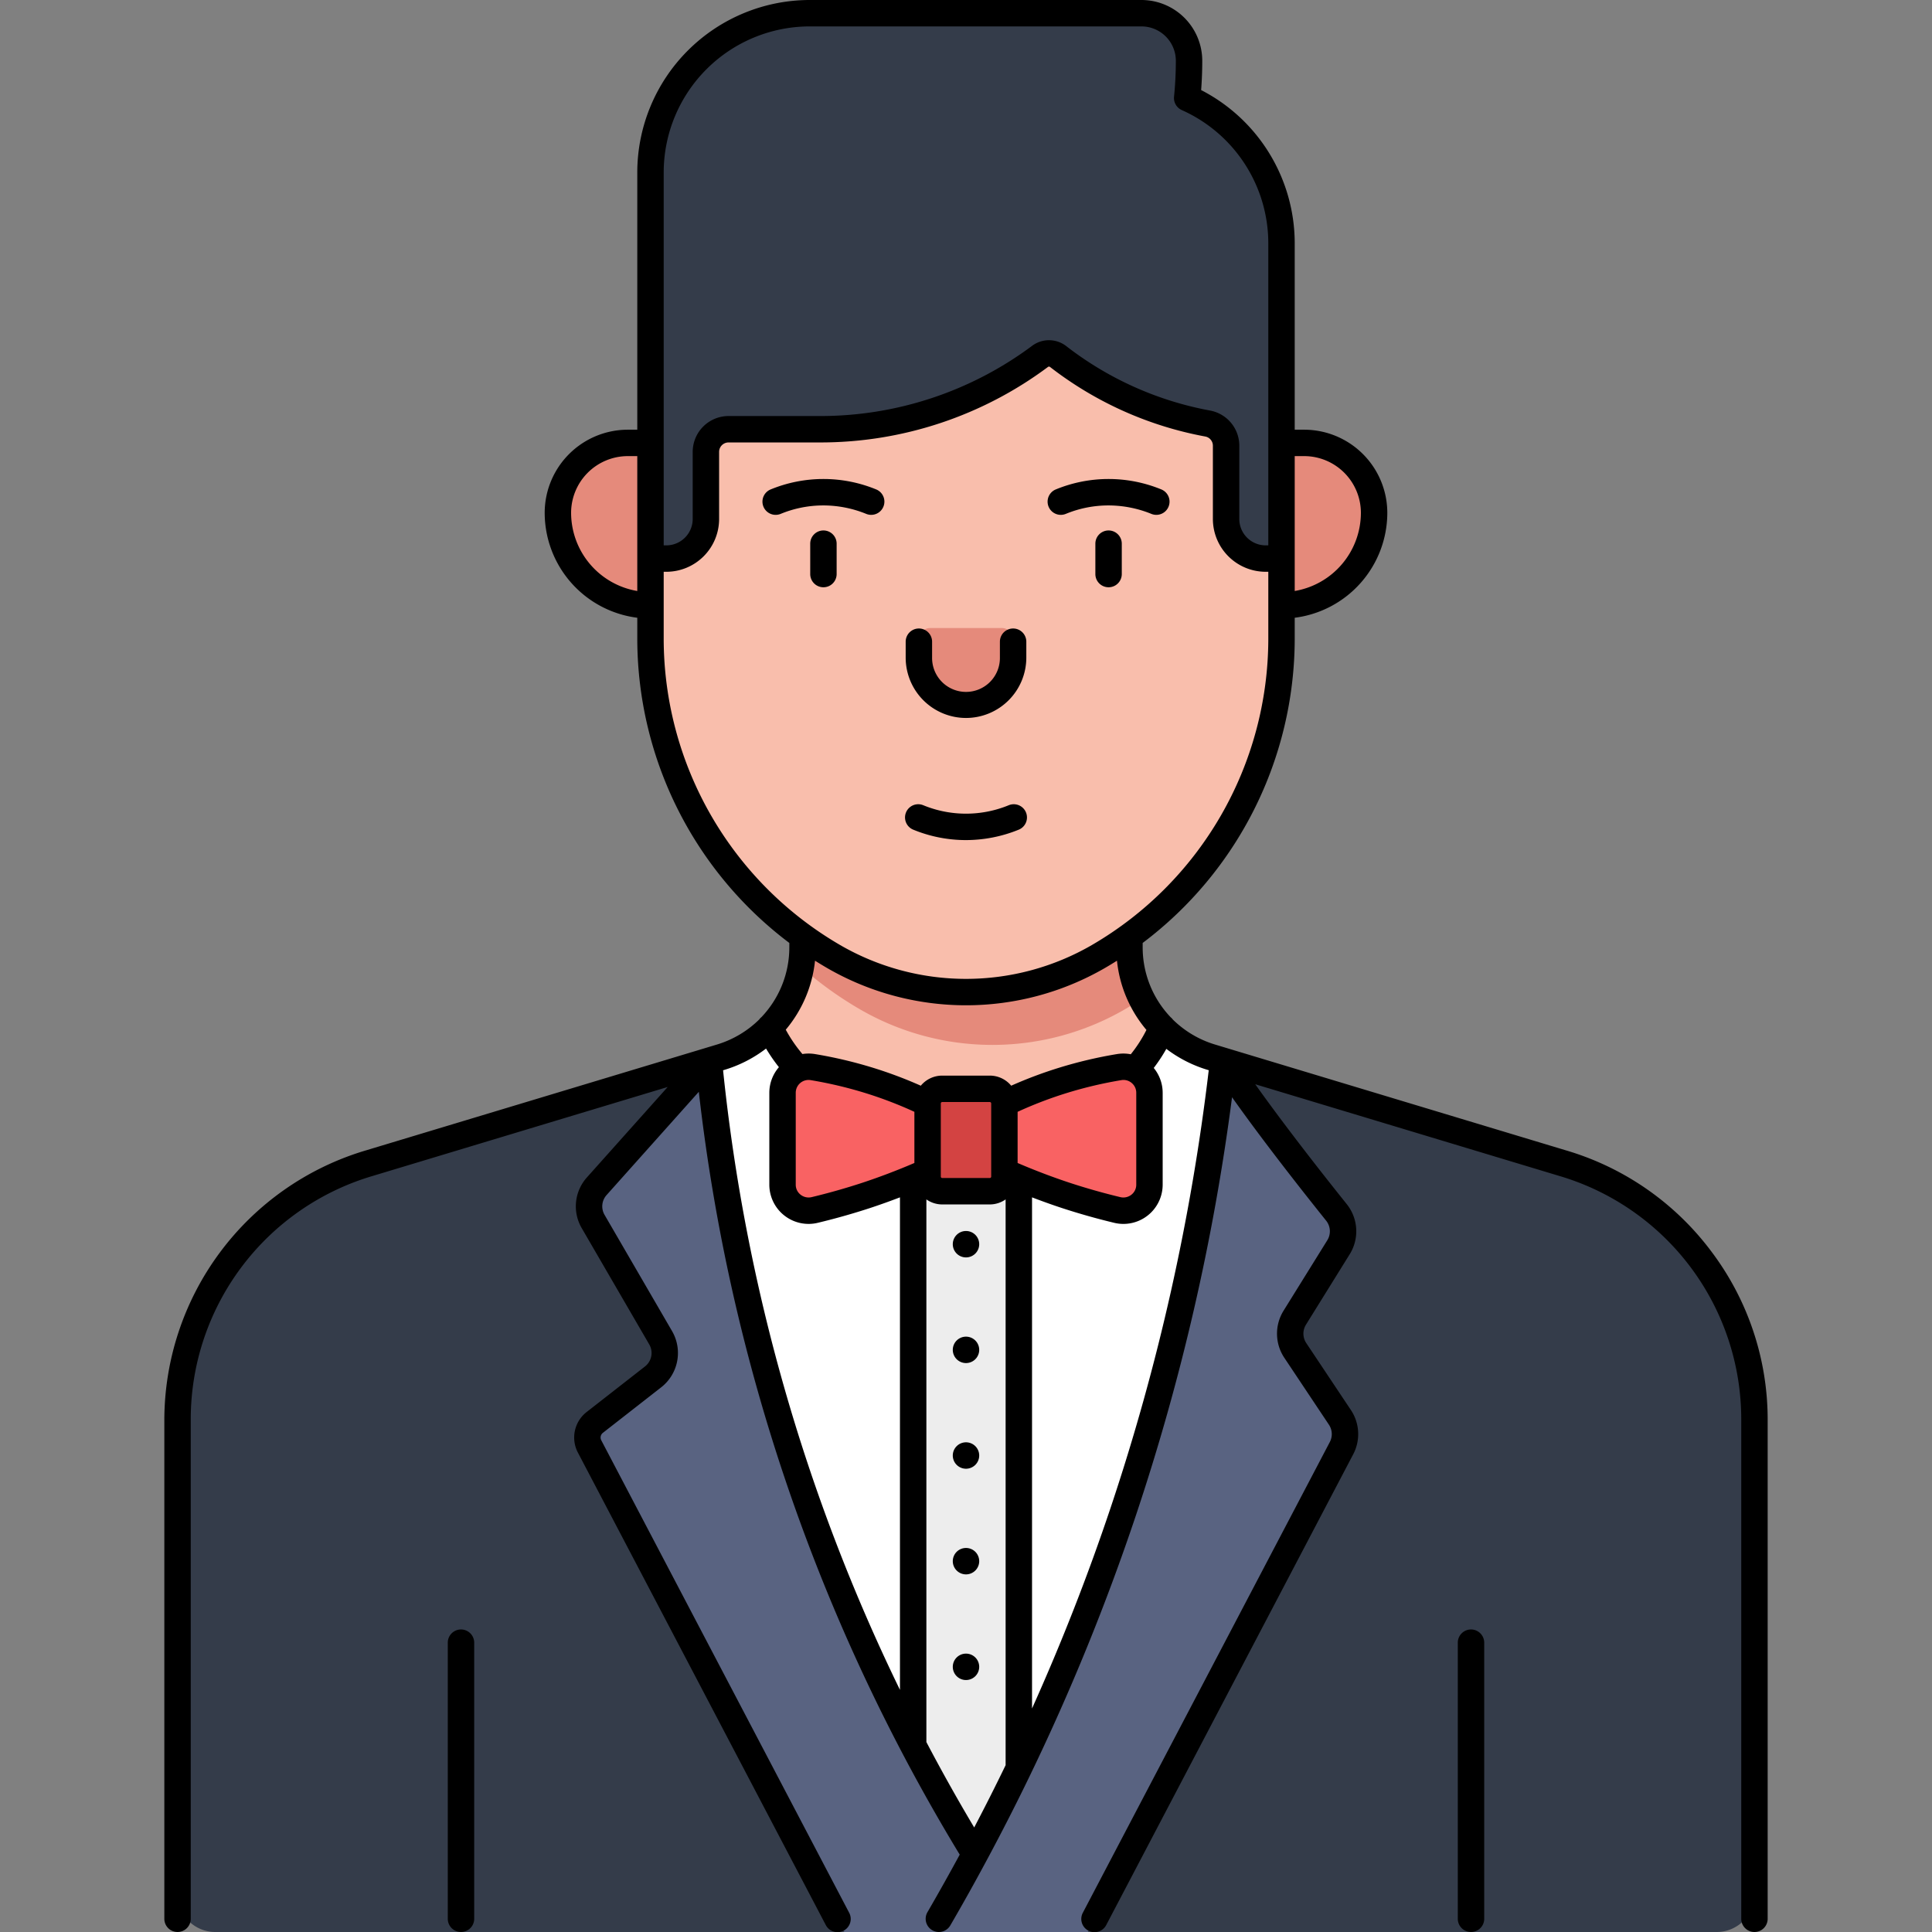 <svg xmlns="http://www.w3.org/2000/svg" data-name="Layer 1" viewBox="0 0 512 512"><rect x="0" y="0" width="512" height="512" fill="#808080" stroke="none"/><path fill="#343c4a" d="M454.95,511.999a10,10,0,0,0,10-10V376.366a71.154,71.154,0,0,0-50.693-68.081L321.045,280.18A30.495,30.495,0,0,1,299.319,251.002V187.372H212.681v63.63A30.495,30.495,0,0,1,190.955,280.18l-93.213,28.105a71.154,71.154,0,0,0-50.693,68.081V501.999a10,10,0,0,0,10,10Z"/><path fill="#fff" d="M324.154,281.117c-.763-.191-1.844-.489-3.11-.937A32.62,32.62,0,0,1,305.344,269.171a30.936,30.936,0,0,1-6.025-18.169V187.373H212.681v63.63a30.931,30.931,0,0,1-6.025,18.168c-5.539,7.365-13.05,10.075-16.069,11.12-1.122.388-2.076.654-2.746.826A348.34,348.34,0,0,0,256,490.18a327.197,327.197,0,0,0,39.156-65.272C321.144,367.226,324.774,314.111,324.154,281.117Z"/><rect width="28" height="186.566" x="242" y="310.446" fill="#ededed"/><path fill="#f9beac" d="M256,296.127c3.682.59,28.685,4.21,44.367-12.195a39.25,39.25,0,0,0,7.651-11.661,31.559,31.559,0,0,1-8.082-15.174,30.286,30.286,0,0,1-.618-6.095V202.331L284.314,187.373H227.686L212.681,202.331v48.671a30.398,30.398,0,0,1-8.7,21.269,41.075,41.075,0,0,0,8.014,11.556C227.875,299.834,251.986,296.71,256,296.127Z"/><path fill="#596381" d="M223.766,511.999l-67.523-128.686a5.071,5.071,0,0,1,1.373-6.354l15.485-12.091a8,8,0,0,0,1.995-10.323l-17.904-30.833a8,8,0,0,1,.952-9.347l29.698-33.249a494.587,494.587,0,0,0,70.532,210.295L255.179,511.999H223.766Z"/><path fill="#596381" d="M246.721,511.999c16.284-27.987,36.251-67.573,50.912-111.296a582.839,582.839,0,0,0,26.521-119.586c8.442,12.972,23.254,31.746,30.018,40.183a7.995,7.995,0,0,1,.553,9.222L343.12,349.21a8,8,0,0,0,.14,8.658L355.09,375.616a8,8,0,0,1,.428,8.154L288.26,511.999h-41.539Z"/><path fill="#e58a7b" d="M299.937,257.097a30.286,30.286,0,0,1-.618-6.095V202.331l-15.005-14.958h-56.627l-15.005,14.958v48.671a30.274,30.274,0,0,1-.455,5.182A97.555,97.555,0,0,0,227.843,267.446h0A70.012,70.012,0,0,0,263,276.91h0a70.014,70.014,0,0,0,35.157-9.464h0c1.52-.883,3.003-1.813,4.463-2.77A29.577,29.577,0,0,1,299.937,257.097Z"/><path fill="#f9beac" d="M291.157,253.446l-0,0a70.013,70.013,0,0,1-35.157,9.464h0a70.013,70.013,0,0,1-35.157-9.464l-0,0a97.206,97.206,0,0,1-48.457-84.043V76.149H339.614v93.254A97.206,97.206,0,0,1,291.157,253.446Z"/><path fill="#e58a7b" d="M268.486,169.435v4.845A12.486,12.486,0,0,1,256,186.766h0a12.486,12.486,0,0,1-12.486-12.486V169.435a3,3,0,0,1,3-3h18.971A3,3,0,0,1,268.486,169.435Z"/><path fill="#343c4a" d="M314.614,25.974a98.483,98.483,0,0,0,.497-9.885h0A12.609,12.609,0,0,0,302.482,3.499H214.638a42.186,42.186,0,0,0-42.251,42.12V148.026h4.196A10.49,10.49,0,0,0,187.073,137.536V119.752a6,6,0,0,1,6-6h24.07a97.725,97.725,0,0,0,58.5-19.322,3.952,3.952,0,0,1,4.775.054,91.454,91.454,0,0,0,39.629,17.755,5.978,5.978,0,0,1,4.88,5.89v19.407a10.49,10.49,0,0,0,10.49,10.49h4.197v-83.606A42.113,42.113,0,0,0,314.614,25.974Z"/><path fill="#e58a7b" d="M339.614,160.437h0V117.374h6.011a18.526,18.526,0,0,1,18.526,18.526v0A24.537,24.537,0,0,1,339.614,160.437Z"/><path fill="#e58a7b" d="M147.849,117.374h0a24.537,24.537,0,0,1,24.537,24.537v0a18.526,18.526,0,0,1-18.526,18.526h-6.011a0,0,0,0,1,0,0V117.374A0,0,0,0,1,147.849,117.374Z" transform="rotate(180 160.118 138.905)"/><path fill="#f96263" d="M304.624,313.944a6.916,6.916,0,0,1-8.553,6.708c-4.337-1.038-8.898-2.309-13.633-3.865a172.49,172.49,0,0,1-33.063-14.885v.43a112.626,112.626,0,0,1,47.237-19.542,6.902,6.902,0,0,1,8.012,6.821Z"/><path fill="#f96263" d="M207.376,313.944a6.916,6.916,0,0,0,8.553,6.708c4.337-1.038,8.898-2.309,13.633-3.865a172.49,172.49,0,0,0,33.063-14.885v.43a112.626,112.626,0,0,0-47.237-19.542,6.902,6.902,0,0,0-8.012,6.821Z"/><rect width="20.355" height="27.14" x="245.823" y="288.547" fill="#d34342" rx="3.877"/><path d="M293.783,140.577a3.5,3.5,0,0,0-3.5,3.5v8.055a3.5,3.5,0,0,0,7,0v-8.055A3.5,3.5,0,0,0,293.783,140.577Zm96.049,291.249a3.5,3.5,0,0,0-3.5,3.5V508.5a3.5,3.5,0,0,0,7,0V435.326A3.5,3.5,0,0,0,389.832,431.826ZM282.454,136.181a29.729,29.729,0,0,1,10.574-2.229,30.231,30.231,0,0,1,12.084,2.229,3.5,3.5,0,0,0,2.656-6.477,36.781,36.781,0,0,0-27.972,0,3.5,3.5,0,0,0,2.657,6.477ZM122.168,431.826a3.5,3.5,0,0,0-3.5,3.5V508.5a3.5,3.5,0,0,0,7,0V435.326A3.5,3.5,0,0,0,122.168,431.826ZM256,190.268a16.004,16.004,0,0,0,15.985-15.986v-4.224a3.5,3.5,0,0,0-7,0v4.224a8.986,8.986,0,1,1-17.971,0v-4.224a3.5,3.5,0,0,0-7,0v4.224A16.005,16.005,0,0,0,256,190.268Zm0,219.959a3.5,3.5,0,1,0,3.5,3.5A3.5,3.5,0,0,0,256,410.227Zm0-84a3.5,3.5,0,1,0,3.5,3.5A3.5,3.5,0,0,0,256,326.227Zm0,28a3.5,3.5,0,1,0,3.5,3.5A3.5,3.5,0,0,0,256,354.227Zm197.7-22.342a74.29,74.29,0,0,0-38.429-26.945L322.05,276.829a27.132,27.132,0,0,1-11.223-6.626,3.485,3.485,0,0,0-.586-.618A26.807,26.807,0,0,1,302.82,251v-1.11a101.039,101.039,0,0,0,40.294-80.486v-5.693a28.073,28.073,0,0,0,24.537-27.811A22.051,22.051,0,0,0,345.625,113.875h-2.511V64.422a45.688,45.688,0,0,0-24.8-40.552c.198-2.587.297-5.193.297-7.78A16.127,16.127,0,0,0,302.482,0H214.638a45.737,45.737,0,0,0-45.751,45.619V113.875H166.375a22.051,22.051,0,0,0-22.026,22.025,28.073,28.073,0,0,0,24.537,27.811v5.693a101.039,101.039,0,0,0,40.294,80.486V251a26.808,26.808,0,0,1-7.384,18.545,3.466,3.466,0,0,0-.615.648,27.133,27.133,0,0,1-11.232,6.636l-3.011.908-.023.007L96.73,304.938A74.65,74.65,0,0,0,43.55,376.37V508.5a3.5,3.5,0,0,0,7,0V376.37A67.253,67.253,0,0,1,98.751,311.641L176.946,288.061l-21.414,23.974a11.476,11.476,0,0,0-1.368,13.437l17.904,30.832a4.518,4.518,0,0,1-1.121,5.807l-15.485,12.091a8.57,8.57,0,0,0-2.318,10.739L218.827,510.126a3.5,3.5,0,1,0,6.198-3.252L159.342,381.688a1.572,1.572,0,0,1,.427-1.97l15.485-12.091a11.548,11.548,0,0,0,2.867-14.84L160.218,321.957a4.49,4.49,0,0,1,.535-5.258l24.439-27.362a497.853,497.853,0,0,0,69.145,202.159q-4.166,7.687-8.55,15.244a3.5,3.5,0,1,0,6.051,3.52q4.966-8.534,9.636-17.248c.03-.059.067-.114.094-.174q6.049-11.264,11.611-22.791c.018-.04.04-.078.057-.12a586.967,586.967,0,0,0,27.716-68.111A587.497,587.497,0,0,0,326.505,290.779c8.186,11.58,18.685,24.913,24.937,32.712a4.504,4.504,0,0,1,.31,5.186l-11.605,18.688a11.526,11.526,0,0,0,.201,12.446l11.831,17.748a4.499,4.499,0,0,1,.24,4.587L286.978,506.874a3.5,3.5,0,1,0,6.198,3.252L358.617,385.397a11.494,11.494,0,0,0-.614-11.722l-11.831-17.748a4.511,4.511,0,0,1-.079-4.87l11.605-18.688a11.514,11.514,0,0,0-.795-13.258c-4.956-6.182-15.802-19.884-24.253-31.776L413.25,311.642a67.251,67.251,0,0,1,48.2,64.729V508.5a3.5,3.5,0,0,0,7,0V376.37A73.966,73.966,0,0,0,453.7,331.885ZM343.114,120.875H345.625a15.043,15.043,0,0,1,15.026,15.025,21.053,21.053,0,0,1-17.537,20.721ZM168.886,156.622a21.053,21.053,0,0,1-17.537-20.721A15.043,15.043,0,0,1,166.375,120.875h2.511Zm7-111.002A38.729,38.729,0,0,1,214.638,7h87.845a9.12,9.12,0,0,1,9.128,9.09,95.24,95.24,0,0,1-.479,9.533,3.499,3.499,0,0,0,2.055,3.547,38.686,38.686,0,0,1,22.927,35.252v80.105H335.417a6.998,6.998,0,0,1-6.99-6.99V118.13a9.471,9.471,0,0,0-7.75-9.332A88.394,88.394,0,0,1,282.564,91.721a7.468,7.468,0,0,0-9.009-.099,93.881,93.881,0,0,1-56.412,18.631H193.073a9.511,9.511,0,0,0-9.5,9.5v17.784a6.998,6.998,0,0,1-6.99,6.99h-.696Zm0,123.785v-17.877h.696a14.006,14.006,0,0,0,13.99-13.99V119.753a2.503,2.503,0,0,1,2.5-2.5h24.07A100.833,100.833,0,0,0,277.731,97.239a.451.451,0,0,1,.54.011,95.421,95.421,0,0,0,41.145,18.433,2.474,2.474,0,0,1,2.011,2.447v19.407A14.006,14.006,0,0,0,335.417,151.527h.697v17.877a94.017,94.017,0,0,1-46.714,81.017,66.536,66.536,0,0,1-66.799,0A94.017,94.017,0,0,1,175.886,169.404ZM238.5,447.835a490.045,490.045,0,0,1-46.876-164.201l.346-.104a34.337,34.337,0,0,0,11.043-5.652,44.804,44.804,0,0,0,3.407,4.934,10.389,10.389,0,0,0-2.541,6.798v24.33a10.407,10.407,0,0,0,10.394,10.408,10.527,10.527,0,0,0,2.472-.295c4.658-1.116,9.336-2.44,13.911-3.939,2.629-.868,5.247-1.809,7.844-2.803Zm3.823-139.631c-4.53,1.943-9.176,3.717-13.853,5.26-4.388,1.438-8.882,2.711-13.359,3.784a3.437,3.437,0,0,1-2.94-.637,3.34,3.34,0,0,1-1.291-2.671V289.61a3.4,3.4,0,0,1,3.941-3.367,110.14,110.14,0,0,1,14.304,3.363,107.304,107.304,0,0,1,13.198,5.038ZM266.5,467.79q-4.028,8.324-8.328,16.508Q251.535,473.153,245.5,461.665v-143.813a7.307,7.307,0,0,0,4.2,1.337h12.601A7.307,7.307,0,0,0,266.5,317.852ZM249.323,311.811V292.426a.378.378,0,0,1,.377-.378h12.601a.378.378,0,0,1,.377.378v19.385a.378.378,0,0,1-.377.378H249.7A.378.378,0,0,1,249.323,311.811Zm12.978-26.763H249.7a7.363,7.363,0,0,0-5.679,2.675,114.347,114.347,0,0,0-12.845-4.81,117.19,117.19,0,0,0-15.218-3.577,10.435,10.435,0,0,0-3.309-.005,37.83,37.83,0,0,1-4.414-6.452,33.716,33.716,0,0,0,7.752-18.285q1.53.964,3.097,1.879a73.533,73.533,0,0,0,73.83,0q1.57-.912,3.097-1.879a33.719,33.719,0,0,0,7.805,18.348,35.954,35.954,0,0,1-4.146,6.449,10.364,10.364,0,0,0-3.63-.055,117.011,117.011,0,0,0-15.215,3.576,114.309,114.309,0,0,0-12.846,4.81A7.363,7.363,0,0,0,262.3,285.048Zm7.377,23.156V294.645a107.272,107.272,0,0,1,13.199-5.038,109.96,109.96,0,0,1,14.302-3.362,3.334,3.334,0,0,1,2.738.76,3.368,3.368,0,0,1,1.204,2.606v24.33a3.34,3.34,0,0,1-1.291,2.671,3.424,3.424,0,0,1-2.944.636c-4.474-1.072-8.967-2.345-13.349-3.781C278.854,311.921,274.207,310.147,269.677,308.204Zm24.638,91.388Q285.246,426.637,273.5,452.764V317.312c2.598.994,5.217,1.936,7.85,2.805,4.568,1.497,9.246,2.821,13.9,3.937a10.563,10.563,0,0,0,2.476.296,10.407,10.407,0,0,0,10.394-10.408V289.61a10.391,10.391,0,0,0-2.365-6.592,42.711,42.711,0,0,0,3.335-5.06,34.345,34.345,0,0,0,10.939,5.571l.299.09A580.427,580.427,0,0,1,294.315,399.592ZM256,382.227a3.5,3.5,0,1,0,3.5,3.5A3.5,3.5,0,0,0,256,382.227ZM229.547,136.181a3.5,3.5,0,1,0,2.655-6.477,36.78,36.78,0,0,0-27.971,0,3.5,3.5,0,1,0,2.657,6.477,29.725,29.725,0,0,1,10.573-2.229A30.155,30.155,0,0,1,229.547,136.181ZM256,438.227a3.5,3.5,0,1,0,3.5,3.5A3.5,3.5,0,0,0,256,438.227ZM242.014,219.869a36.713,36.713,0,0,0,13.054,2.751q.451.012.903.012a37.207,37.207,0,0,0,14.014-2.763,3.5,3.5,0,1,0-2.655-6.477,29.783,29.783,0,0,1-22.659,0,3.5,3.5,0,0,0-2.657,6.477Zm-23.796-79.292a3.5,3.5,0,0,0-3.5,3.5v8.055a3.5,3.5,0,0,0,7,0v-8.055A3.5,3.5,0,0,0,218.217,140.577Z"/></svg>